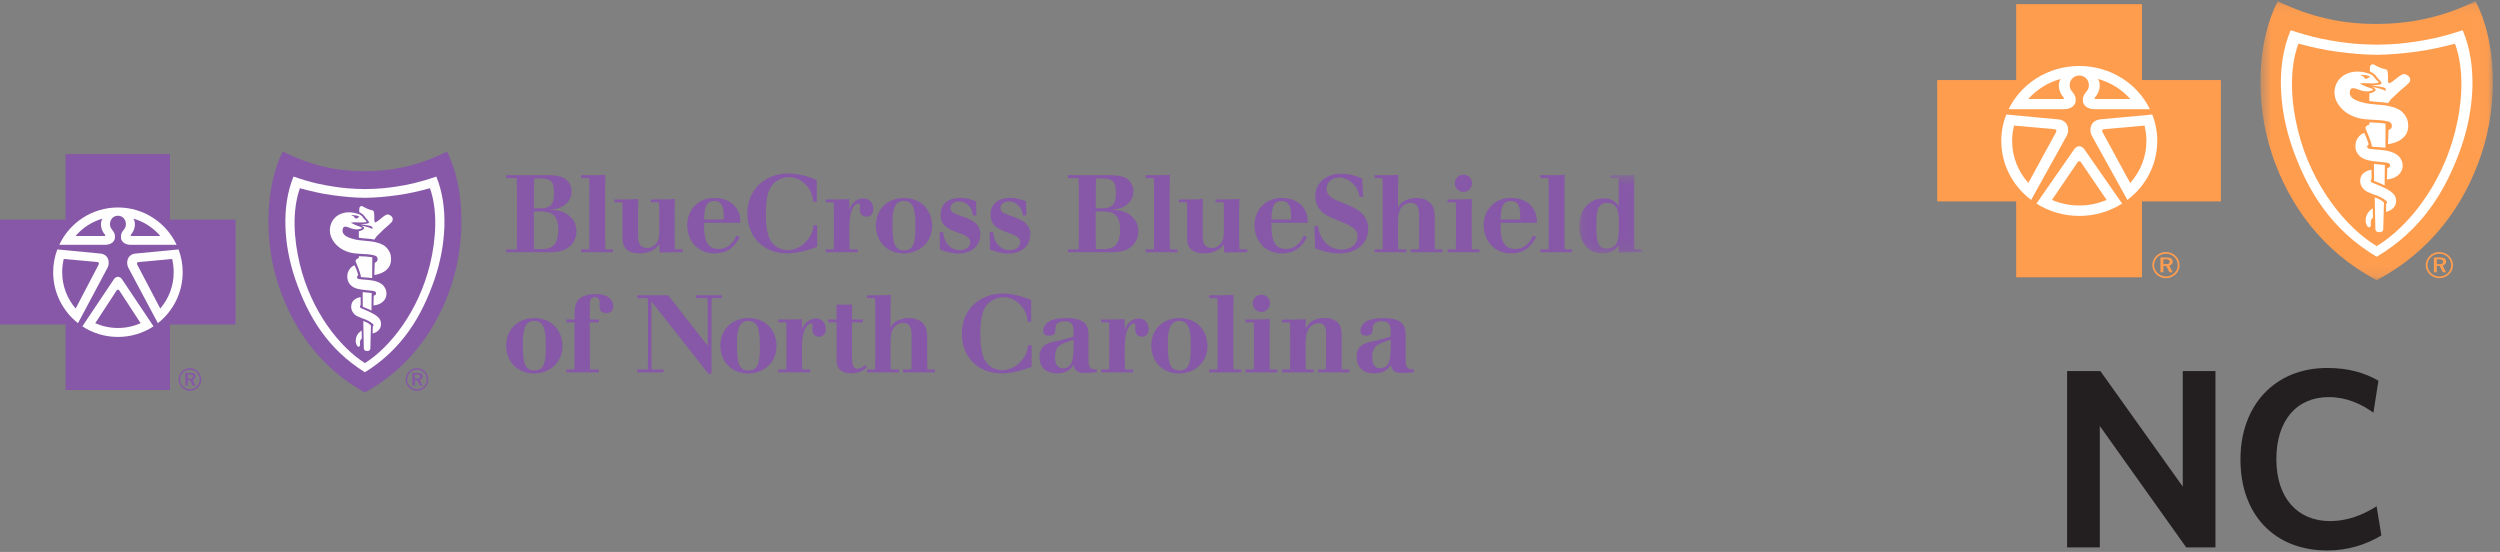 <?xml version="1.0" encoding="UTF-8"?>
<svg width="231px" height="51px" viewBox="0 0 231 51" version="1.1" xmlns="http://www.w3.org/2000/svg" xmlns:xlink="http://www.w3.org/1999/xlink">
    <rect x="0" y="0" width="231" height="51" fill="#808080" stroke="none"/>
    <!-- Generator: Sketch 61.2 (89653) - https://sketch.com -->
    <title>incorrect-color</title>
    <desc>Created with Sketch.</desc>
    <defs>
        <polygon id="path-1" points="0.483 25.873 21.959 25.873 21.959 0.092 0.483 0.092"></polygon>
        <polygon id="path-3" points="0.123 0.559 5.938 0.559 5.938 7.827 0.123 7.827"></polygon>
    </defs>
    <g id="Logos" stroke="none" stroke-width="1" fill="none" fill-rule="evenodd">
        <g id="Artboard" transform="translate(-746, -425)">
            <g id="incorrect-color" transform="translate(746, 425)">
                <g id="stacked-regular" transform="translate(179, 0)">
                    <polygon id="Fill-1" fill="#FF9D4F" points="7.294 0.385 7.294 7.398 7.16679224e-05 7.398 7.16679224e-05 18.609 7.294 18.609 7.294 25.621 18.915 25.621 18.915 18.609 26.209 18.609 26.209 7.398 18.915 7.398 18.915 0.385"></polygon>
                    <path d="M6.381,10.582 L11.215,11.032 C12.123,11.152 12.228,11.998 11.988,12.505 L8.674,18.483 L8.681,18.474 C6.999,17.207 5.92,15.234 5.92,13.023 C5.92,12.164 6.084,11.339 6.382,10.582 L6.381,10.582 Z" id="Fill-2" fill="#FFFFFF"></path>
                    <path d="M7.098,11.604 L10.758,11.929 C11.022,11.947 11.043,12.057 10.982,12.204 L8.418,16.907 C7.485,15.865 6.921,14.508 6.921,13.022 C6.921,12.534 6.983,12.06 7.098,11.604" id="Fill-4" fill="#FF9D4F"></path>
                    <path d="M19.87,10.582 L15.035,11.032 C14.127,11.152 14.022,11.998 14.264,12.505 L17.576,18.483 L17.571,18.474 C19.251,17.207 20.33,15.234 20.33,13.023 C20.33,12.164 20.166,11.339 19.868,10.582 L19.87,10.582 Z" id="Fill-6" fill="#FFFFFF"></path>
                    <path d="M13.126,6.097 C10.235,6.097 7.743,7.732 6.596,10.092 L11.723,10.092 C12.455,10.078 12.777,9.667 12.791,9.331 C12.81,8.934 12.745,8.808 12.403,8.384 C12.031,7.908 12.289,6.995 13.126,6.979 C13.961,6.995 14.219,7.908 13.846,8.384 C13.506,8.808 13.441,8.934 13.459,9.331 C13.474,9.667 13.794,10.078 14.526,10.092 L19.654,10.092 C18.507,7.732 16.015,6.097 13.126,6.097" id="Fill-8" fill="#FFFFFF"></path>
                    <path d="M19.152,11.604 L15.492,11.929 C15.227,11.947 15.208,12.057 15.268,12.204 L17.832,16.907 C18.765,15.865 19.329,14.508 19.329,13.022 C19.329,12.534 19.267,12.06 19.152,11.604" id="Fill-10" fill="#FF9D4F"></path>
                    <path d="M14.849,7.292 C15.216,7.878 14.92,8.64 14.572,9.002 C14.508,9.064 14.541,9.129 14.597,9.146 L17.841,9.146 C17.063,8.273 16.028,7.62 14.849,7.292" id="Fill-12" fill="#FF9D4F"></path>
                    <path d="M13.126,19.95 C14.588,19.95 15.95,19.53 17.086,18.81 L17.087,18.815 L13.575,13.766 C13.329,13.443 12.935,13.417 12.676,13.766 L9.164,18.815 L9.164,18.81 C10.301,19.53 11.662,19.95 13.126,19.95" id="Fill-14" fill="#FFFFFF"></path>
                    <g id="Group-18" transform="translate(29.384, 0.02)">
                        <mask id="mask-2" fill="white">
                            <use xlink:href="#path-1"></use>
                        </mask>
                        <g id="Clip-17"></g>
                        <path d="M11.221,25.874 C16.258,23.196 19.313,18.938 20.885,14.261 C22.518,9.407 22.247,3.669 20.355,0.092 C17.479,1.486 14.585,2.183 11.221,2.192 C7.859,2.204 4.963,1.486 2.087,0.092 C0.196,3.669 -0.076,9.407 1.557,14.261 C3.13,18.938 6.184,23.196 11.221,25.874" id="Fill-16" fill="#FF9D4F" mask="url(#mask-2)"></path>
                    </g>
                    <path d="M40.6,23.727 C44.746,21.258 46.955,17.718 48.371,13.725 C49.626,10.179 49.932,6.031 48.552,2.793 C46.479,3.476 45.266,3.687 44.138,3.856 C43.088,4.015 42.147,4.109 40.61,4.13 L40.6,4.13 C39.06,4.109 38.123,4.015 37.071,3.856 C35.944,3.687 34.73,3.476 32.658,2.793 C31.278,6.031 31.584,10.179 32.84,13.725 C34.255,17.718 36.464,21.258 40.61,23.727 L40.6,23.727 Z" id="Fill-19" fill="#FFFFFF"></path>
                    <path d="M40.602,22.746 C43.406,21.05 46.586,17.202 47.857,12.138 C48.531,9.451 48.719,6.434 47.841,4.037 C46.586,4.362 45.413,4.626 44.201,4.784 C42.988,4.942 41.79,5.054 40.61,5.062 L40.6,5.062 C39.42,5.054 38.222,4.942 37.009,4.784 C35.797,4.626 34.625,4.362 33.37,4.037 C32.492,6.434 32.679,9.451 33.353,12.138 C34.623,17.202 37.804,21.05 40.609,22.746 L40.602,22.746 Z" id="Fill-21" fill="#FF9D4F"></path>
                    <path d="M37.741,6.861 C36.793,7.335 36.466,8.448 36.891,9.349 C37.26,10.124 37.989,10.644 38.836,10.888 C39.259,11.006 39.69,11.038 40.129,11.059 C40.666,11.083 41.153,11.099 41.669,11.225 C41.778,11.251 41.899,11.315 41.956,11.417 C42.095,11.664 41.97,11.939 41.697,12.016 C41.692,12.449 41.651,13.321 41.651,13.321 C41.651,13.321 43.85,13.12 43.48,11.218 C43.389,10.762 43.016,10.298 42.591,10.086 C41.489,9.539 40.277,9.779 39.147,9.425 C38.766,9.306 38.236,9.124 38.133,8.715 C38.091,8.55 38.129,8.22 38.305,8.167 C38.591,8.082 38.906,8.31 39.319,8.402 C39.581,8.459 39.84,8.459 40.045,8.398 C40.136,8.374 40.269,8.339 40.282,8.287 C40.269,8.244 40.169,8.203 40.116,8.178 C39.987,8.115 39.855,8.085 39.718,8.035 C39.489,7.95 39.261,7.846 39.032,7.723 C39.249,7.681 39.611,7.67 39.827,7.695 C40.001,7.713 40.534,7.708 40.693,7.667 C40.728,7.658 40.806,7.63 40.772,7.572 C40.71,7.473 40.607,7.434 40.534,7.343 C40.379,7.138 40.245,6.929 39.994,6.836 C39.269,6.569 38.463,6.5 37.741,6.861" id="Fill-23" fill="#FFFFFF"></path>
                    <path d="M41.412,13.647 L41.425,11.429 C41.425,11.429 41.128,11.37 40.713,11.342 C40.174,11.309 39.929,11.318 39.929,11.318 L39.927,11.503 C39.927,11.503 39.666,11.61 39.627,11.677 C39.609,11.707 39.541,11.792 39.573,11.873 C39.785,12.424 40.079,12.955 40.164,13.541 C40.566,13.597 40.922,13.583 41.412,13.647" id="Fill-25" fill="#FFFFFF"></path>
                    <path d="M38.651,13.313 C38.554,14.183 39.146,14.65 39.799,14.8 C40.317,14.918 40.818,14.942 41.357,15.004 C41.425,15.013 41.569,15.015 41.678,15.059 C41.774,15.099 41.821,15.155 41.84,15.212 C41.864,15.293 41.854,15.356 41.799,15.422 C41.741,15.49 41.586,15.53 41.586,15.53 L41.555,16.576 C41.555,16.576 41.994,16.56 42.349,16.353 C42.685,16.159 42.895,15.912 42.969,15.6 C43.056,15.239 42.996,14.887 42.73,14.534 C42.555,14.304 42.248,14.136 41.936,14.031 C41.295,13.816 40.599,13.847 39.933,13.758 C39.831,13.742 39.739,13.668 39.73,13.579 C39.712,13.418 39.869,13.341 39.869,13.341 C39.869,13.341 39.791,13.094 39.706,12.851 C39.631,12.667 39.525,12.409 39.447,12.275 C38.996,12.461 38.702,12.864 38.651,13.313" id="Fill-27" fill="#FFFFFF"></path>
                    <path d="M41.357,15.248 L41.34,17.128 L40.849,16.911 L40.366,16.718 L40.356,15.15 C40.791,15.2 40.988,15.205 41.357,15.248" id="Fill-29" fill="#FFFFFF"></path>
                    <path d="M39.169,16.283 C38.902,16.892 39.237,17.487 39.77,17.739 C40.048,17.871 40.412,17.989 40.713,18.1 C41.006,18.209 41.525,18.517 41.565,18.668 C41.589,18.758 41.478,18.846 41.478,18.846 L41.466,19.579 C41.466,19.579 41.784,19.515 42.02,19.33 C42.24,19.154 42.402,18.925 42.401,18.558 C42.398,18.159 42.203,17.846 41.61,17.511 C41.148,17.249 40.589,17.043 40.155,16.858 C40.093,16.832 40.036,16.712 40.06,16.64 C40.084,16.562 40.137,16.533 40.137,16.533 L40.124,15.685 C40.124,15.685 39.79,15.75 39.633,15.839 C39.487,15.921 39.268,16.059 39.169,16.283" id="Fill-31" fill="#FFFFFF"></path>
                    <path d="M41.276,18.78 C41.283,18.72 41.26,18.712 41.23,18.67 C41.101,18.54 40.911,18.45 40.867,18.424 C40.73,18.346 40.429,18.239 40.429,18.239 C40.429,18.239 40.45,20.161 40.486,21.155 C40.494,21.382 40.626,21.44 40.849,21.45 C41.127,21.465 41.207,21.299 41.21,21.203 C41.222,20.885 41.262,19.505 41.276,18.78" id="Fill-33" fill="#FFFFFF"></path>
                    <path d="M41.488,6.415 C41.588,6.487 41.588,6.491 41.619,6.631 C41.685,6.938 41.615,7.418 41.678,7.631 C41.711,7.7 41.783,7.697 41.836,7.669 C42.279,7.439 42.579,7.043 43.028,6.86 C43.238,6.773 43.821,7.056 43.686,7.476 C43.623,7.675 43.53,7.705 43.402,7.831 C43.14,8.094 42.771,8.339 42.45,8.678 C42.232,8.908 41.969,9.074 41.8,9.332 C41.746,9.414 41.658,9.527 41.658,9.527 C41.036,9.405 40.411,9.427 39.926,9.331 L39.925,8.638 C39.925,8.638 40.419,8.558 40.512,8.324 C40.519,8.306 40.505,8.225 40.433,8.174 C40.35,8.113 40.203,8.051 40.16,8.036 C40.654,8.11 40.963,8.189 41.443,8.392 C41.473,8.341 41.456,8.228 41.42,8.189 C41.354,8.116 41.319,8.092 41.149,8.055 C40.856,7.981 40.061,7.887 40.061,7.887 C40.061,7.887 40.428,7.885 40.737,7.835 C40.886,7.812 41.01,7.788 41.043,7.737 C41.079,7.663 41.014,7.551 40.909,7.443 C40.838,7.372 40.759,7.297 40.701,7.223 C40.629,7.127 40.509,6.953 40.379,6.841 C40.268,6.744 39.986,6.605 39.986,6.605 C39.986,6.605 39.938,6.234 40.016,6.085 C40.074,5.974 40.224,5.911 40.303,5.947 C40.66,6.138 41.011,6.336 41.488,6.415" id="Fill-35" fill="#FFFFFF"></path>
                    <path d="M39.92,7.131 C39.828,7.193 39.764,7.256 39.662,7.272 C39.459,7.304 39.487,7.134 39.347,7.038 C39.261,6.982 39.18,7.057 39.103,6.918 C39.398,6.927 39.786,6.902 40.009,7.117 C39.981,7.105 39.933,7.122 39.92,7.131" id="Fill-37" fill="#FF9D4F"></path>
                    <path d="M13.023,14.909 C13.08,14.835 13.16,14.831 13.226,14.909 L15.65,18.473 C14.88,18.804 14.023,18.988 13.126,18.988 C12.227,18.988 11.371,18.804 10.6,18.473 L13.023,14.909 C13.091,14.831 13.17,14.835 13.226,14.909" id="Fill-39" fill="#FF9D4F"></path>
                    <path d="M39.946,19.491 C39.826,19.611 39.626,19.857 39.59,20.25 C39.558,20.599 39.643,20.698 39.734,20.886 C39.81,21.042 39.986,21.032 40.048,20.888 C40.099,20.77 40.025,20.661 40.072,20.406 C40.106,20.217 40.261,20.112 40.261,20.112 L40.245,19.258 C40.245,19.258 40.108,19.329 39.946,19.491" id="Fill-41" fill="#FFFFFF"></path>
                    <path d="M11.402,7.292 C11.036,7.878 11.332,8.64 11.678,9.002 C11.742,9.064 11.709,9.129 11.653,9.146 L8.411,9.146 C9.186,8.273 10.222,7.62 11.402,7.292" id="Fill-43" fill="#FF9D4F"></path>
                    <path d="M46.159,23.958 L46.159,24.41 L46.387,24.41 C46.631,24.41 46.746,24.352 46.746,24.19 C46.746,24.025 46.631,23.958 46.382,23.958 L46.159,23.958 Z M47.023,24.164 C47.023,24.359 46.903,24.494 46.698,24.535 L47.016,25.159 L46.715,25.159 L46.425,24.573 L46.159,24.573 L46.159,25.159 L45.89,25.159 L45.89,23.788 L46.428,23.788 C46.827,23.788 47.023,23.916 47.023,24.164 L47.023,24.164 Z M47.176,23.758 C46.967,23.552 46.698,23.446 46.396,23.446 C46.103,23.446 45.836,23.55 45.636,23.745 C45.421,23.954 45.303,24.221 45.303,24.498 C45.303,24.774 45.419,25.031 45.625,25.234 C45.83,25.434 46.106,25.545 46.387,25.545 C46.683,25.545 46.953,25.437 47.17,25.237 C47.376,25.046 47.487,24.787 47.487,24.508 C47.487,24.213 47.379,23.954 47.176,23.758 L47.176,23.758 Z M47.291,23.647 C47.523,23.873 47.656,24.176 47.656,24.498 C47.656,24.83 47.525,25.128 47.288,25.346 C47.039,25.58 46.721,25.707 46.393,25.707 C46.057,25.707 45.746,25.58 45.506,25.344 C45.267,25.114 45.138,24.817 45.138,24.498 C45.138,24.179 45.276,23.87 45.519,23.631 C45.75,23.405 46.055,23.288 46.393,23.288 C46.736,23.288 47.051,23.411 47.291,23.647 L47.291,23.647 Z" id="Fill-45" fill="#FF9D4F"></path>
                    <path d="M20.897,23.958 L20.897,24.41 L21.123,24.41 C21.368,24.41 21.481,24.352 21.481,24.19 C21.481,24.025 21.368,23.958 21.116,23.958 L20.897,23.958 Z M21.759,24.164 C21.759,24.359 21.64,24.494 21.434,24.535 L21.752,25.159 L21.451,25.159 L21.161,24.573 L20.897,24.573 L20.897,25.159 L20.626,25.159 L20.626,23.788 L21.165,23.788 C21.564,23.788 21.759,23.916 21.759,24.164 L21.759,24.164 Z M21.912,23.758 C21.703,23.552 21.434,23.446 21.134,23.446 C20.839,23.446 20.572,23.55 20.37,23.745 C20.158,23.954 20.039,24.221 20.039,24.498 C20.039,24.774 20.155,25.031 20.36,25.234 C20.568,25.434 20.843,25.545 21.123,25.545 C21.42,25.545 21.689,25.437 21.906,25.237 C22.111,25.046 22.225,24.787 22.225,24.508 C22.225,24.213 22.116,23.954 21.912,23.758 L21.912,23.758 Z M22.029,23.647 C22.259,23.873 22.392,24.176 22.392,24.498 C22.392,24.83 22.262,25.128 22.025,25.346 C21.777,25.58 21.458,25.707 21.13,25.707 C20.794,25.707 20.483,25.58 20.243,25.344 C20.004,25.114 19.875,24.817 19.875,24.498 C19.875,24.179 20.011,23.87 20.254,23.631 C20.487,23.405 20.792,23.288 21.13,23.288 C21.473,23.288 21.787,23.411 22.029,23.647 L22.029,23.647 Z" id="Fill-47" fill="#FF9D4F"></path>
                    <polygon id="Fill-49" fill="#231F20" points="23.007 50.58 15.022 39.362 15.022 50.58 12 50.58 12 34.285 15.072 34.285 22.688 44.96 22.688 34.285 25.709 34.285 25.709 50.58"></polygon>
                    <path d="M28.018,42.457 C28.018,37.402 31.237,34 36.029,34 C37.993,34 39.516,34.449 40.768,35.181 L40.303,38.133 C39.196,37.331 37.82,36.692 36.176,36.692 C33.177,36.692 31.335,38.888 31.335,42.433 C31.335,46.022 33.3,48.148 36.298,48.148 C37.87,48.148 39.294,47.607 40.598,46.779 L41.039,49.471 C39.688,50.299 37.968,50.864 36.052,50.864 C31.114,50.864 28.018,47.511 28.018,42.457 Z" id="Fill-51" fill="#231F20"></path>
                </g>
                <g id="flush-left-regular-copy" transform="translate(0, 14)">
                    <path d="M49.33,5.537 L49.33,8.218 L49.352,9.015 L50.115,9.015 C50.468,8.995 50.844,8.963 51.162,8.655 C51.581,8.229 51.581,7.504 51.581,7.251 C51.581,6.474 51.405,6.063 51.093,5.819 C50.86,5.636 50.458,5.529 49.845,5.537 L49.33,5.537 Z M49.352,2.492 L49.339,3.189 L49.33,5.244 L49.997,5.244 C50.439,5.244 50.792,5.106 50.932,4.923 C51.104,4.721 51.193,4.387 51.193,3.863 C51.193,2.723 50.844,2.514 50.066,2.492 L49.352,2.492 Z M46.769,2.19 L50.762,2.19 C51.162,2.2 51.608,2.222 52.021,2.404 C52.79,2.776 52.81,3.53 52.81,3.692 C52.81,4.096 52.668,4.467 52.374,4.76 C51.899,5.256 51.275,5.325 50.822,5.377 C51.315,5.396 52.11,5.438 52.726,6.063 C52.969,6.293 53.263,6.707 53.263,7.36 C53.263,7.827 53.11,8.312 52.726,8.693 C52.154,9.266 51.425,9.286 50.802,9.306 L46.769,9.306 L46.769,9.048 L47.747,9.048 L47.767,8.048 L47.767,3.288 L47.747,2.453 L46.769,2.453 L46.769,2.19 Z" id="Fill-1" fill="#8658A7"></path>
                    <path d="M54.874,2.19 C55.349,2.183 55.491,2.183 55.934,2.149 L55.914,3.269 L55.914,8.24 L55.934,9.047 L56.63,9.047 L56.63,9.306 L53.686,9.306 L53.686,9.047 L54.442,9.047 L54.461,8.24 L54.461,3.269 L54.442,2.452 L53.686,2.452 L53.686,2.19 L54.874,2.19 Z" id="Fill-3" fill="#8658A7"></path>
                    <path d="M57.8,4.429 C58.322,4.42 58.483,4.42 58.977,4.387 L58.957,5.325 L58.957,7.582 C58.957,7.967 58.977,8.259 59.059,8.461 C59.187,8.772 59.461,8.914 59.795,8.914 C60.087,8.914 60.341,8.804 60.532,8.622 C60.924,8.228 60.913,7.706 60.913,7.259 L60.913,5.467 L60.893,4.691 L60.147,4.691 L60.147,4.429 L61.014,4.429 C61.597,4.42 61.771,4.42 62.354,4.387 L62.334,5.325 L62.334,8.12 L62.354,9.035 L63.083,9.035 L63.083,9.306 L62.314,9.306 C61.668,9.306 61.438,9.319 60.952,9.348 L60.924,8.573 C60.71,8.834 60.218,9.416 59.079,9.416 C58.335,9.416 57.859,9.136 57.666,8.751 C57.516,8.469 57.525,8.105 57.525,7.805 L57.525,5.427 L57.505,4.691 L56.769,4.691 L56.769,4.429 L57.8,4.429 Z" id="Fill-5" fill="#8658A7"></path>
                    <path d="M66.877,6.281 C66.885,5.496 66.895,4.57 65.988,4.57 C65.132,4.57 65.089,5.427 65.059,6.281 L66.877,6.281 Z M68.347,7.895 C68.084,8.389 67.542,9.416 66.017,9.416 C64.452,9.416 63.497,8.218 63.497,6.818 C63.497,5.478 64.402,4.29 66.029,4.29 C67.033,4.29 67.588,4.721 67.832,4.972 C68.386,5.547 68.406,6.153 68.419,6.585 L65.05,6.585 C65.059,7.442 65.079,8.218 65.504,8.664 C65.734,8.905 66.07,9.005 66.4,9.005 C67.487,9.005 67.901,8.091 68.043,7.763 L68.347,7.895 Z" id="Fill-7" fill="#8658A7"></path>
                    <path d="M75.506,8.805 C74.758,9.075 73.833,9.409 72.672,9.409 C70.596,9.409 69.053,7.917 69.053,5.738 C69.053,3.391 70.831,2.029 72.834,2.029 C73.45,2.029 74.398,2.169 75.464,2.633 L75.464,4.639 L75.153,4.639 C75.103,4.257 75.021,3.629 74.407,3.017 C73.932,2.545 73.39,2.372 72.915,2.372 C72.382,2.372 71.846,2.593 71.494,2.946 C70.99,3.45 70.768,4.257 70.768,5.729 C70.768,7.148 70.941,8.029 71.465,8.564 C71.755,8.865 72.218,9.107 72.774,9.107 C73.306,9.107 73.941,8.895 74.457,8.35 C75.063,7.724 75.131,7.191 75.172,6.807 L75.506,6.807 L75.506,8.805 Z" id="Fill-9" fill="#8658A7"></path>
                    <path d="M78.505,9.047 L79.252,9.047 L79.252,9.306 L76.294,9.306 L76.294,9.047 L77.032,9.047 L77.052,8.228 L77.052,5.579 L77.032,4.691 L76.294,4.691 L76.294,4.429 L77.424,4.429 C77.889,4.42 78.041,4.42 78.462,4.387 L78.483,5.154 L78.483,5.376 C78.554,5.154 78.626,4.962 78.845,4.742 C79.079,4.499 79.408,4.339 79.772,4.339 C80.42,4.339 80.692,4.851 80.692,5.305 C80.692,5.92 80.288,6.021 80.066,6.021 C79.965,6.021 79.438,5.969 79.438,5.356 C79.438,5.305 79.473,5.053 79.473,5.001 C79.473,4.792 79.318,4.792 79.291,4.792 C79.158,4.792 78.978,4.952 78.845,5.154 C78.512,5.687 78.492,6.474 78.483,7.028 L78.483,8.228 L78.505,9.047 Z" id="Fill-11" fill="#8658A7"></path>
                    <path d="M82.465,6.646 C82.465,8.228 82.565,9.136 83.533,9.136 C84.511,9.136 84.582,8.219 84.582,6.888 C84.582,5.668 84.522,4.549 83.523,4.559 C82.587,4.559 82.465,5.517 82.465,6.646 M86.125,6.888 C86.125,8.48 84.855,9.417 83.494,9.417 C82.009,9.417 80.934,8.349 80.934,6.846 C80.934,5.263 82.08,4.317 83.473,4.297 C85.107,4.268 86.125,5.427 86.125,6.888" id="Fill-13" fill="#8658A7"></path>
                    <path d="M87.142,7.452 C87.184,7.744 87.215,7.986 87.375,8.289 C87.535,8.612 87.947,9.116 88.663,9.116 C89.261,9.116 89.654,8.783 89.654,8.38 C89.654,7.923 89.21,7.744 88.564,7.514 C87.669,7.181 86.911,6.911 86.911,5.836 C86.911,4.57 88.022,4.279 88.716,4.279 C89.271,4.279 89.725,4.437 90.198,4.6 L90.217,5.911 L89.912,5.911 C89.876,5.709 89.834,5.529 89.764,5.366 C89.634,5.093 89.247,4.609 88.605,4.609 C88.061,4.609 87.817,4.973 87.817,5.226 C87.817,5.537 88.081,5.667 88.193,5.719 C88.351,5.79 89.148,6.083 89.329,6.153 C89.944,6.404 90.579,6.745 90.579,7.676 C90.579,8.732 89.753,9.429 88.543,9.429 C87.879,9.429 87.375,9.248 86.85,9.055 L86.829,7.452 L87.142,7.452 Z" id="Fill-15" fill="#8658A7"></path>
                    <path d="M91.759,7.452 C91.798,7.744 91.83,7.986 91.993,8.289 C92.153,8.612 92.566,9.116 93.283,9.116 C93.877,9.116 94.272,8.783 94.272,8.38 C94.272,7.923 93.824,7.744 93.179,7.514 C92.288,7.181 91.528,6.911 91.528,5.836 C91.528,4.57 92.637,4.279 93.334,4.279 C93.886,4.279 94.34,4.437 94.812,4.6 L94.834,5.911 L94.533,5.911 C94.494,5.709 94.452,5.529 94.38,5.366 C94.248,5.093 93.867,4.609 93.221,4.609 C92.678,4.609 92.437,4.973 92.437,5.226 C92.437,5.537 92.696,5.667 92.806,5.719 C92.971,5.79 93.764,6.083 93.946,6.153 C94.561,6.404 95.196,6.745 95.196,7.676 C95.196,8.732 94.371,9.429 93.16,9.429 C92.495,9.429 91.993,9.248 91.467,9.055 L91.449,7.452 L91.759,7.452 Z" id="Fill-17" fill="#8658A7"></path>
                    <path d="M101.247,5.537 L101.247,8.218 L101.267,9.015 L102.034,9.015 C102.388,8.995 102.761,8.963 103.081,8.655 C103.495,8.229 103.495,7.504 103.495,7.251 C103.495,6.474 103.323,6.063 103.01,5.819 C102.779,5.636 102.377,5.529 101.763,5.537 L101.247,5.537 Z M101.267,2.492 L101.256,3.189 L101.247,5.244 L101.914,5.244 C102.355,5.244 102.708,5.106 102.851,4.923 C103.022,4.721 103.112,4.387 103.112,3.863 C103.112,2.723 102.761,2.514 101.984,2.492 L101.267,2.492 Z M98.686,2.19 L102.678,2.19 C103.081,2.2 103.525,2.222 103.939,2.404 C104.706,2.776 104.723,3.53 104.723,3.692 C104.723,4.096 104.586,4.467 104.291,4.76 C103.817,5.256 103.193,5.325 102.738,5.377 C103.23,5.396 104.029,5.438 104.644,6.063 C104.887,6.293 105.18,6.707 105.18,7.36 C105.18,7.827 105.025,8.312 104.644,8.693 C104.07,9.266 103.343,9.286 102.717,9.306 L98.686,9.306 L98.686,9.048 L99.664,9.048 L99.684,8.048 L99.684,3.288 L99.664,2.453 L98.686,2.453 L98.686,2.19 Z" id="Fill-19" fill="#8658A7"></path>
                    <path d="M107.043,2.19 C107.52,2.183 107.66,2.183 108.103,2.149 L108.083,3.269 L108.083,8.24 L108.103,9.047 L108.798,9.047 L108.798,9.306 L105.856,9.306 L105.856,9.047 L106.611,9.047 L106.632,8.24 L106.632,3.269 L106.611,2.452 L105.856,2.452 L105.856,2.19 L107.043,2.19 Z" id="Fill-21" fill="#8658A7"></path>
                    <path d="M109.97,4.429 C110.491,4.42 110.654,4.42 111.146,4.387 L111.127,5.325 L111.127,7.582 C111.127,7.967 111.146,8.259 111.226,8.461 C111.358,8.772 111.631,8.914 111.965,8.914 C112.257,8.914 112.506,8.804 112.699,8.622 C113.094,8.228 113.084,7.706 113.084,7.259 L113.084,5.467 L113.061,4.691 L112.315,4.691 L112.315,4.429 L113.183,4.429 C113.768,4.42 113.94,4.42 114.525,4.387 L114.503,5.325 L114.503,8.12 L114.525,9.035 L115.249,9.035 L115.249,9.306 L114.481,9.306 C113.838,9.306 113.606,9.319 113.125,9.348 L113.094,8.573 C112.88,8.834 112.388,9.416 111.248,9.416 C110.501,9.416 110.03,9.136 109.838,8.751 C109.685,8.469 109.693,8.105 109.693,7.805 L109.693,5.427 L109.676,4.691 L108.938,4.691 L108.938,4.429 L109.97,4.429 Z" id="Fill-23" fill="#8658A7"></path>
                    <path d="M119.294,6.281 C119.304,5.496 119.316,4.57 118.409,4.57 C117.549,4.57 117.51,5.427 117.48,6.281 L119.294,6.281 Z M120.768,7.895 C120.507,8.389 119.962,9.416 118.439,9.416 C116.875,9.416 115.918,8.218 115.918,6.818 C115.918,5.478 116.825,4.29 118.447,4.29 C119.458,4.29 120.012,4.721 120.254,4.972 C120.807,5.547 120.826,6.153 120.838,6.585 L117.473,6.585 C117.48,7.442 117.502,8.218 117.924,8.664 C118.156,8.905 118.488,9.005 118.821,9.005 C119.911,9.005 120.321,8.091 120.466,7.763 L120.768,7.895 Z" id="Fill-25" fill="#8658A7"></path>
                    <path d="M121.768,6.878 C121.82,7.171 121.871,7.432 122.043,7.784 C122.645,9.035 123.745,9.065 123.968,9.065 C124.762,9.065 125.437,8.591 125.437,7.855 C125.437,7.122 124.883,6.878 123.361,6.254 C123.119,6.153 122.887,6.063 122.666,5.94 C122.399,5.801 121.534,5.297 121.534,4.136 C121.534,2.887 122.536,2.049 123.935,2.049 C124.813,2.049 125.499,2.342 125.858,2.492 L125.962,4.185 L125.638,4.185 C125.499,3.661 125.417,3.372 125.064,3.018 C124.712,2.657 124.248,2.404 123.745,2.404 C122.977,2.404 122.575,2.915 122.575,3.443 C122.575,4.086 123.16,4.356 123.42,4.478 C123.764,4.638 124.106,4.76 124.449,4.903 C125.326,5.256 126.424,5.78 126.424,7.16 C126.424,8.461 125.407,9.417 123.703,9.417 C122.836,9.417 122.17,9.177 121.515,8.943 L121.454,6.878 L121.768,6.878 Z" id="Fill-27" fill="#8658A7"></path>
                    <path d="M128.11,2.19 C128.624,2.19 128.745,2.183 129.198,2.149 L129.179,3.248 L129.179,5.164 C129.369,4.862 129.561,4.581 130.134,4.409 C130.377,4.329 130.619,4.296 130.87,4.296 C131.617,4.296 131.981,4.588 132.143,4.743 C132.517,5.112 132.547,5.556 132.566,5.94 L132.566,8.339 L132.584,9.047 L133.28,9.047 L133.28,9.306 L130.328,9.306 L130.328,9.047 L131.101,9.047 L131.124,8.339 L131.124,5.919 C131.124,5.528 131.124,4.743 130.336,4.743 C130.055,4.743 129.783,4.862 129.579,5.063 C129.239,5.405 129.206,5.861 129.179,6.444 L129.179,8.339 L129.198,9.047 L129.955,9.047 L129.955,9.306 L127.01,9.306 L127.01,9.047 L127.747,9.047 L127.765,8.331 L127.765,3.248 L127.747,2.452 L127.01,2.452 L127.01,2.19 L128.11,2.19 Z" id="Fill-29" fill="#8658A7"></path>
                    <path d="M134.424,2.936 C134.424,2.502 134.786,2.139 135.23,2.139 C135.661,2.139 136.015,2.491 136.015,2.936 C136.015,3.383 135.661,3.733 135.23,3.733 C135.019,3.733 134.808,3.651 134.667,3.501 C134.516,3.349 134.424,3.149 134.424,2.936 L134.424,2.936 Z M134.726,4.429 C135.31,4.421 135.511,4.421 136.006,4.387 L135.987,5.497 L135.987,8.259 L136.006,9.047 L136.703,9.047 L136.703,9.305 L133.756,9.305 L133.756,9.047 L134.516,9.047 L134.532,8.259 L134.532,5.497 L134.516,4.691 L133.756,4.691 L133.756,4.429 L134.726,4.429 Z" id="Fill-31" fill="#8658A7"></path>
                    <path d="M140.47,6.281 C140.479,5.496 140.49,4.57 139.584,4.57 C138.726,4.57 138.686,5.427 138.658,6.281 L140.47,6.281 Z M141.943,7.895 C141.681,8.389 141.137,9.416 139.616,9.416 C138.051,9.416 137.093,8.218 137.093,6.818 C137.093,5.478 138.002,4.29 139.625,4.29 C140.632,4.29 141.185,4.721 141.428,4.972 C141.984,5.547 142.002,6.153 142.011,6.585 L138.648,6.585 C138.658,7.442 138.675,8.218 139.1,8.664 C139.333,8.905 139.665,9.005 139.996,9.005 C141.087,9.005 141.499,8.091 141.641,7.763 L141.943,7.895 Z" id="Fill-33" fill="#8658A7"></path>
                    <path d="M143.517,2.19 C143.991,2.183 144.133,2.183 144.576,2.149 L144.556,3.269 L144.556,8.24 L144.576,9.047 L145.272,9.047 L145.272,9.306 L142.328,9.306 L142.328,9.047 L143.085,9.047 L143.101,8.24 L143.101,3.269 L143.085,2.452 L142.328,2.452 L142.328,2.19 L143.517,2.19 Z" id="Fill-35" fill="#8658A7"></path>
                    <g id="Group-39" transform="translate(145.796, 1.59)">
                        <mask id="mask-4" fill="white">
                            <use xlink:href="#path-3"></use>
                        </mask>
                        <g id="Clip-38"></g>
                        <path d="M2.043,3.411 C1.754,3.715 1.705,4.309 1.705,5.257 C1.705,6.418 1.732,7.384 2.66,7.384 C2.914,7.384 3.205,7.305 3.438,7.064 C3.708,6.78 3.791,6.427 3.791,5.155 C3.791,4.247 3.791,3.141 2.721,3.152 C2.408,3.152 2.178,3.271 2.043,3.411 L2.043,3.411 Z M4.004,0.599 C4.588,0.599 4.767,0.593 5.221,0.559 L5.201,1.376 L5.201,6.741 L5.221,7.445 L5.939,7.445 L5.939,7.715 L4.99,7.715 C4.424,7.729 4.245,7.729 3.768,7.758 L3.768,7.094 C3.537,7.384 3.175,7.827 2.238,7.827 C0.727,7.827 0.123,6.457 0.123,5.349 C0.123,3.766 1.071,2.749 2.367,2.749 C2.993,2.749 3.326,2.949 3.558,3.179 C3.7,3.322 3.732,3.393 3.768,3.516 L3.768,1.519 L3.747,0.862 L3.003,0.862 L3.003,0.599 L4.004,0.599 Z" id="Fill-37" fill="#8658A7" mask="url(#mask-4)"></path>
                    </g>
                    <path d="M48.312,17.74 C48.312,19.324 48.411,20.229 49.377,20.229 C50.359,20.229 50.43,19.313 50.43,17.982 C50.43,16.765 50.368,15.646 49.369,15.654 C48.433,15.654 48.312,16.609 48.312,17.74 M51.97,17.982 C51.97,19.574 50.702,20.511 49.339,20.511 C47.857,20.511 46.778,19.445 46.778,17.941 C46.778,16.359 47.928,15.412 49.32,15.392 C50.954,15.363 51.97,16.522 51.97,17.982" id="Fill-40" fill="#8658A7"></path>
                    <path d="M55.41,13.982 C55.41,13.707 55.3,13.456 54.965,13.456 C54.501,13.456 54.501,13.919 54.501,14.333 L54.501,15.52 L55.326,15.52 L55.326,15.785 L54.501,15.785 L54.501,19.203 L54.522,20.137 L55.326,20.137 L55.326,20.401 L52.335,20.401 L52.335,20.137 L53.069,20.137 L53.091,19.203 L53.091,15.785 L52.335,15.785 L52.335,15.52 L53.091,15.52 L53.091,15.07 C53.102,14.504 53.102,13.78 53.845,13.405 C54.208,13.223 54.612,13.173 55.015,13.173 C56.4,13.173 56.671,13.882 56.671,14.292 C56.671,14.456 56.638,14.926 56.014,14.926 C55.398,14.926 55.398,14.456 55.398,14.353 L55.41,13.982 Z" id="Fill-42" fill="#8658A7"></path>
                    <polygon id="Fill-44" fill="#8658A7" points="58.879 13.285 61.741 13.285 65.397 17.954 65.397 14.457 65.378 13.548 64.301 13.548 64.301 13.285 66.693 13.285 66.693 13.548 65.763 13.548 65.742 14.457 65.742 20.501 65.492 20.583 60.199 13.85 60.191 14.736 60.191 19.203 60.207 20.138 61.307 20.138 61.307 20.401 58.879 20.401 58.879 20.138 59.856 20.138 59.875 19.203 59.875 14.457 59.856 13.548 58.879 13.548"></polygon>
                    <path d="M68.094,17.74 C68.094,19.324 68.195,20.229 69.159,20.229 C70.138,20.229 70.209,19.313 70.209,17.982 C70.209,16.765 70.147,15.646 69.152,15.654 C68.216,15.654 68.094,16.609 68.094,17.74 M71.752,17.982 C71.752,19.574 70.483,20.511 69.121,20.511 C67.638,20.511 66.561,19.445 66.561,17.941 C66.561,16.359 67.709,15.412 69.103,15.392 C70.736,15.363 71.752,16.522 71.752,17.982" id="Fill-46" fill="#8658A7"></path>
                    <path d="M74.123,20.137 L74.868,20.137 L74.868,20.401 L71.912,20.401 L71.912,20.137 L72.651,20.137 L72.671,19.325 L72.671,16.67 L72.651,15.785 L71.912,15.785 L71.912,15.521 L73.043,15.521 C73.509,15.513 73.656,15.513 74.082,15.481 L74.101,16.251 L74.101,16.47 C74.17,16.251 74.243,16.056 74.463,15.836 C74.695,15.593 75.027,15.43 75.393,15.43 C76.037,15.43 76.306,15.947 76.306,16.403 C76.306,17.014 75.905,17.116 75.683,17.116 C75.583,17.116 75.057,17.065 75.057,16.451 C75.057,16.403 75.09,16.147 75.09,16.098 C75.09,15.885 74.939,15.885 74.909,15.885 C74.775,15.885 74.596,16.046 74.463,16.251 C74.134,16.781 74.112,17.57 74.101,18.124 L74.101,19.325 L74.123,20.137 Z" id="Fill-48" fill="#8658A7"></path>
                    <path d="M77.287,14.152 L78.739,14.152 L78.719,15.198 L78.719,15.521 L79.723,15.521 L79.723,15.785 L78.719,15.785 L78.719,18.859 C78.73,19.513 78.739,20.07 79.242,20.07 C79.543,20.07 79.723,19.907 79.919,19.726 L80.1,19.929 C79.808,20.19 79.462,20.492 78.629,20.492 C77.296,20.492 77.296,19.596 77.296,19.083 L77.306,17.639 L77.306,15.785 L76.542,15.785 L76.542,15.521 L77.306,15.521 L77.306,15.198 L77.287,14.152 Z" id="Fill-50" fill="#8658A7"></path>
                    <path d="M81.216,13.285 C81.731,13.285 81.854,13.274 82.306,13.244 L82.285,14.343 L82.285,16.258 C82.479,15.957 82.667,15.675 83.243,15.504 C83.485,15.421 83.727,15.392 83.979,15.392 C84.726,15.392 85.09,15.685 85.251,15.836 C85.623,16.208 85.654,16.654 85.675,17.034 L85.675,19.432 L85.693,20.138 L86.39,20.138 L86.39,20.401 L83.435,20.401 L83.435,20.138 L84.21,20.138 L84.231,19.432 L84.231,17.013 C84.231,16.619 84.231,15.836 83.445,15.836 C83.163,15.836 82.889,15.957 82.69,16.157 C82.347,16.503 82.316,16.955 82.285,17.538 L82.285,19.432 L82.306,20.138 L83.062,20.138 L83.062,20.401 L80.12,20.401 L80.12,20.138 L80.853,20.138 L80.874,19.424 L80.874,14.343 L80.853,13.548 L80.12,13.548 L80.12,13.285 L81.216,13.285 Z" id="Fill-52" fill="#8658A7"></path>
                    <path d="M95.323,19.898 C94.579,20.17 93.653,20.501 92.492,20.501 C90.416,20.501 88.873,19.01 88.873,16.835 C88.873,14.485 90.647,13.123 92.653,13.123 C93.269,13.123 94.216,13.266 95.284,13.728 L95.284,15.733 L94.97,15.733 C94.921,15.353 94.841,14.728 94.223,14.112 C93.752,13.639 93.21,13.465 92.734,13.465 C92.199,13.465 91.666,13.688 91.314,14.04 C90.809,14.545 90.586,15.353 90.586,16.823 C90.586,18.246 90.759,19.122 91.282,19.656 C91.573,19.959 92.037,20.2 92.591,20.2 C93.127,20.2 93.764,19.99 94.277,19.446 C94.881,18.821 94.951,18.286 94.991,17.902 L95.323,17.902 L95.323,19.898 Z" id="Fill-54" fill="#8658A7"></path>
                    <path d="M99.2,17.378 C99.04,17.438 98.888,17.499 98.722,17.549 C98,17.802 97.488,17.972 97.488,19.019 C97.488,19.241 97.488,20.028 98.232,20.028 C99.158,20.028 99.178,18.939 99.2,18.113 L99.2,17.378 Z M100.579,19.353 C100.579,19.607 100.6,20.13 101.114,20.13 C101.196,20.13 101.264,20.12 101.337,20.108 L101.337,20.401 C100.812,20.444 100.511,20.463 100.146,20.463 C99.38,20.463 99.268,20.008 99.2,19.697 C99.068,19.929 98.722,20.501 97.658,20.501 C96.71,20.501 96.044,19.99 96.044,18.981 C96.044,18.024 96.668,17.789 96.959,17.681 C97.292,17.57 97.638,17.518 97.969,17.448 C98.383,17.357 98.789,17.227 99.19,17.094 L99.19,16.57 C99.178,16.219 99.158,15.675 98.383,15.675 C98.051,15.675 97.808,15.775 97.678,15.904 C97.524,16.056 97.524,16.198 97.524,16.47 C97.524,16.713 97.454,17.013 96.932,17.013 C96.769,17.013 96.395,16.996 96.395,16.541 C96.395,16.286 96.539,16.046 96.7,15.885 C96.932,15.654 97.376,15.392 98.534,15.392 C100.54,15.392 100.56,16.32 100.579,17.044 L100.579,19.353 Z" id="Fill-56" fill="#8658A7"></path>
                    <path d="M103.947,20.137 L104.695,20.137 L104.695,20.401 L101.738,20.401 L101.738,20.137 L102.476,20.137 L102.498,19.325 L102.498,16.67 L102.476,15.785 L101.738,15.785 L101.738,15.521 L102.867,15.521 C103.334,15.513 103.484,15.513 103.907,15.481 L103.928,16.251 L103.928,16.47 C103.999,16.251 104.068,16.056 104.288,15.836 C104.525,15.593 104.857,15.43 105.218,15.43 C105.864,15.43 106.135,15.947 106.135,16.403 C106.135,17.014 105.733,17.116 105.509,17.116 C105.411,17.116 104.886,17.065 104.886,16.451 C104.886,16.403 104.918,16.147 104.918,16.098 C104.918,15.885 104.765,15.885 104.736,15.885 C104.602,15.885 104.423,16.046 104.288,16.251 C103.958,16.781 103.939,17.57 103.928,18.124 L103.928,19.325 L103.947,20.137 Z" id="Fill-58" fill="#8658A7"></path>
                    <path d="M107.909,17.74 C107.909,19.324 108.011,20.229 108.979,20.229 C109.958,20.229 110.027,19.313 110.027,17.982 C110.027,16.765 109.966,15.646 108.968,15.654 C108.032,15.654 107.909,16.609 107.909,17.74 M111.57,17.982 C111.57,19.574 110.297,20.511 108.938,20.511 C107.456,20.511 106.377,19.445 106.377,17.941 C106.377,16.359 107.526,15.412 108.918,15.392 C110.55,15.363 111.57,16.522 111.57,17.982" id="Fill-60" fill="#8658A7"></path>
                    <path d="M112.921,13.285 C113.394,13.274 113.535,13.274 113.979,13.244 L113.958,14.365 L113.958,19.334 L113.979,20.138 L114.674,20.138 L114.674,20.401 L111.73,20.401 L111.73,20.138 L112.486,20.138 L112.506,19.334 L112.506,14.365 L112.486,13.548 L111.73,13.548 L111.73,13.285 L112.921,13.285 Z" id="Fill-62" fill="#8658A7"></path>
                    <path d="M115.752,14.029 C115.752,13.598 116.117,13.234 116.557,13.234 C116.993,13.234 117.345,13.587 117.345,14.029 C117.345,14.475 116.993,14.829 116.557,14.829 C116.346,14.829 116.136,14.746 115.992,14.596 C115.843,14.444 115.752,14.24 115.752,14.029 L115.752,14.029 Z M116.054,15.52 C116.64,15.514 116.842,15.514 117.335,15.481 L117.313,16.592 L117.313,19.352 L117.335,20.137 L118.03,20.137 L118.03,20.401 L115.086,20.401 L115.086,20.137 L115.843,20.137 L115.863,19.352 L115.863,16.592 L115.843,15.785 L115.086,15.785 L115.086,15.52 L116.054,15.52 Z" id="Fill-64" fill="#8658A7"></path>
                    <path d="M123.986,20.137 L124.685,20.137 L124.685,20.401 L121.791,20.401 L121.791,20.137 L122.506,20.137 L122.526,19.353 L122.526,16.764 C122.516,16.451 122.506,15.865 121.842,15.865 C121.59,15.865 121.304,15.967 121.092,16.169 C120.67,16.582 120.662,17.235 120.643,17.881 L120.643,19.353 L120.662,20.137 L121.368,20.137 L121.368,20.401 L118.452,20.401 L118.452,20.137 L119.19,20.137 L119.208,19.353 L119.208,16.523 L119.19,15.797 L118.452,15.797 L118.452,15.532 L119.491,15.532 C120.037,15.521 120.178,15.521 120.662,15.493 L120.643,16.379 C120.771,16.116 120.873,15.916 121.165,15.713 C121.457,15.521 121.87,15.38 122.407,15.38 C122.767,15.38 122.999,15.452 123.14,15.505 C123.919,15.797 123.947,16.451 123.967,16.873 L123.967,19.353 L123.986,20.137 Z" id="Fill-66" fill="#8658A7"></path>
                    <path d="M128.507,17.378 C128.348,17.438 128.195,17.499 128.033,17.549 C127.306,17.802 126.793,17.972 126.793,19.019 C126.793,19.241 126.793,20.028 127.539,20.028 C128.466,20.028 128.487,18.939 128.507,18.113 L128.507,17.378 Z M129.887,19.353 C129.887,19.607 129.908,20.13 130.421,20.13 C130.502,20.13 130.575,20.12 130.64,20.108 L130.64,20.401 C130.119,20.444 129.818,20.463 129.455,20.463 C128.688,20.463 128.576,20.008 128.507,19.697 C128.374,19.929 128.033,20.501 126.963,20.501 C126.018,20.501 125.35,19.99 125.35,18.981 C125.35,18.024 125.977,17.789 126.269,17.681 C126.601,17.57 126.943,17.518 127.275,17.448 C127.691,17.357 128.092,17.227 128.496,17.094 L128.496,16.57 C128.487,16.219 128.466,15.675 127.691,15.675 C127.359,15.675 127.116,15.775 126.986,15.904 C126.834,16.056 126.834,16.198 126.834,16.47 C126.834,16.713 126.763,17.013 126.239,17.013 C126.077,17.013 125.706,16.996 125.706,16.541 C125.706,16.286 125.846,16.046 126.007,15.885 C126.239,15.654 126.683,15.392 127.841,15.392 C129.845,15.392 129.868,16.32 129.887,17.044 L129.887,19.353 Z" id="Fill-68" fill="#8658A7"></path>
                    <polygon id="Fill-70" fill="#8658A7" points="15.706 22.037 15.706 15.98 21.763 15.98 21.763 6.293 15.706 6.293 15.706 0.239 6.056 0.239 6.056 6.293 0.001 6.293 0.001 15.98 6.056 15.98 6.056 22.037"></polygon>
                    <path d="M5.297,9.047 L9.313,9.433 C10.066,9.54 10.153,10.269 9.954,10.706 L7.203,15.87 L7.209,15.863 C5.812,14.765 4.913,13.065 4.913,11.153 C4.913,10.412 5.051,9.7 5.297,9.043 L5.297,9.047 Z" id="Fill-72" fill="#FEFEFE"></path>
                    <path d="M5.893,9.928 L8.932,10.208 C9.153,10.224 9.169,10.317 9.115,10.445 L6.991,14.509 C6.214,13.609 5.746,12.433 5.746,11.154 C5.746,10.731 5.796,10.32 5.893,9.928" id="Fill-74" fill="#8658A7"></path>
                    <path d="M16.5,9.047 L12.484,9.433 C11.732,9.54 11.643,10.269 11.842,10.706 L14.593,15.87 L14.588,15.863 C15.983,14.765 16.881,13.065 16.881,11.153 C16.881,10.412 16.744,9.7 16.497,9.043 L16.5,9.047 Z" id="Fill-76" fill="#FEFEFE"></path>
                    <path d="M10.899,5.17 C8.497,5.17 6.43,6.584 5.476,8.622 L9.735,8.622 C10.343,8.609 10.609,8.255 10.622,7.963 C10.636,7.621 10.581,7.513 10.3,7.146 C9.989,6.739 10.203,5.946 10.899,5.934 C11.595,5.946 11.807,6.739 11.497,7.146 C11.215,7.513 11.157,7.621 11.177,7.963 C11.186,8.255 11.455,8.609 12.061,8.622 L16.32,8.622 C15.365,6.584 13.298,5.17 10.899,5.17" id="Fill-78" fill="#FEFEFE"></path>
                    <path d="M15.904,9.928 L12.861,10.208 C12.645,10.224 12.628,10.317 12.677,10.445 L14.808,14.509 C15.582,13.609 16.049,12.433 16.049,11.154 C16.049,10.731 15.998,10.32 15.904,9.928" id="Fill-80" fill="#8658A7"></path>
                    <path d="M12.329,6.203 C12.631,6.708 12.387,7.367 12.099,7.679 C12.047,7.733 12.073,7.79 12.122,7.805 L14.815,7.805 C14.169,7.051 13.31,6.484 12.329,6.203" id="Fill-82" fill="#8658A7"></path>
                    <path d="M10.899,17.133 C12.114,17.133 13.243,16.774 14.188,16.153 L14.188,16.156 L11.27,11.798 C11.066,11.516 10.741,11.49 10.526,11.798 L7.608,16.156 L7.608,16.153 C8.552,16.774 9.682,17.133 10.899,17.133" id="Fill-84" fill="#FEFEFE"></path>
                    <path d="M33.717,22.27 C37.901,19.956 40.436,16.277 41.744,12.238 C43.097,8.047 42.874,3.09 41.305,0.001 C38.914,1.205 36.511,1.809 33.717,1.817 C30.923,1.825 28.521,1.205 26.132,0.001 C24.562,3.09 24.337,8.047 25.693,12.238 C26.999,16.277 29.534,19.956 33.717,22.27" id="Fill-86" fill="#8658A7"></path>
                    <path d="M33.714,20.398 C37.159,18.265 38.99,15.21 40.168,11.761 C41.206,8.7 41.464,5.112 40.316,2.315 C38.595,2.907 37.587,3.089 36.652,3.234 C35.78,3.372 35,3.455 33.724,3.471 L33.714,3.471 C32.436,3.455 31.657,3.372 30.783,3.234 C29.847,3.089 28.836,2.907 27.12,2.315 C25.972,5.112 26.229,8.7 27.271,11.761 C28.446,15.21 30.278,18.265 33.721,20.398 L33.714,20.398 Z" id="Fill-88" fill="#FEFEFE"></path>
                    <path d="M39.742,10.388 C40.298,8.067 40.457,5.461 39.728,3.393 C38.684,3.673 37.709,3.903 36.705,4.036 C35.696,4.174 34.7,4.27 33.721,4.278 C32.734,4.27 31.739,4.174 30.732,4.036 C29.726,3.903 28.753,3.673 27.71,3.393 C26.981,5.461 27.139,8.067 27.698,10.388 C28.751,14.762 31.39,18.084 33.721,19.551 C36.047,18.084 38.684,14.762 39.742,10.388 Z" id="Fill-90" fill="#8658A7"></path>
                    <path d="M31.34,5.83 C30.553,6.239 30.279,7.202 30.633,7.979 C30.941,8.652 31.546,9.098 32.247,9.305 C32.601,9.41 32.955,9.438 33.322,9.457 C33.768,9.478 34.172,9.489 34.599,9.6 C34.689,9.625 34.792,9.678 34.84,9.766 C34.956,9.981 34.852,10.218 34.625,10.28 C34.621,10.659 34.586,11.409 34.586,11.409 C34.586,11.409 36.413,11.237 36.102,9.596 C36.029,9.202 35.72,8.797 35.366,8.616 C34.451,8.147 33.443,8.35 32.507,8.045 C32.19,7.944 31.75,7.788 31.663,7.433 C31.628,7.29 31.66,7.007 31.805,6.959 C32.044,6.885 32.307,7.083 32.651,7.161 C32.868,7.21 33.083,7.21 33.254,7.158 C33.329,7.138 33.44,7.107 33.448,7.062 C33.44,7.026 33.352,6.991 33.311,6.967 C33.204,6.915 33.095,6.888 32.982,6.844 C32.792,6.772 32.603,6.684 32.41,6.575 C32.59,6.539 32.893,6.53 33.075,6.551 C33.216,6.569 33.658,6.563 33.79,6.528 C33.819,6.52 33.886,6.496 33.856,6.444 C33.806,6.359 33.718,6.327 33.658,6.243 C33.531,6.068 33.418,5.891 33.209,5.808 C32.608,5.579 31.94,5.517 31.34,5.83" id="Fill-92" fill="#FEFEFE"></path>
                    <path d="M34.387,11.693 L34.402,9.777 C34.402,9.777 34.152,9.724 33.807,9.701 C33.362,9.673 33.155,9.68 33.155,9.68 L33.155,9.841 C33.155,9.841 32.941,9.93 32.905,9.991 C32.892,10.02 32.832,10.09 32.861,10.16 C33.035,10.635 33.281,11.096 33.352,11.602 C33.686,11.648 33.979,11.636 34.387,11.693" id="Fill-94" fill="#FEFEFE"></path>
                    <path d="M32.095,11.404 C32.017,12.157 32.507,12.56 33.046,12.687 C33.48,12.79 33.893,12.812 34.343,12.862 C34.401,12.871 34.52,12.874 34.609,12.915 C34.688,12.946 34.728,12.995 34.741,13.045 C34.764,13.114 34.753,13.168 34.709,13.223 C34.662,13.284 34.532,13.318 34.532,13.318 L34.509,14.222 C34.509,14.222 34.869,14.208 35.167,14.028 C35.446,13.862 35.619,13.648 35.682,13.378 C35.751,13.067 35.704,12.763 35.482,12.46 C35.337,12.259 35.082,12.113 34.822,12.023 C34.289,11.837 33.713,11.866 33.16,11.786 C33.077,11.776 32.997,11.711 32.989,11.632 C32.976,11.493 33.108,11.428 33.108,11.428 L32.972,11.002 C32.909,10.844 32.818,10.622 32.757,10.507 C32.381,10.67 32.139,11.015 32.095,11.404" id="Fill-96" fill="#FEFEFE"></path>
                    <path d="M34.343,13.075 L34.326,14.697 L33.92,14.51 L33.519,14.344 L33.512,12.989 C33.871,13.035 34.036,13.037 34.343,13.075" id="Fill-98" fill="#FEFEFE"></path>
                    <path d="M32.527,13.968 C32.301,14.494 32.582,15.01 33.023,15.224 C33.254,15.339 33.558,15.442 33.807,15.538 C34.054,15.634 34.483,15.899 34.514,16.026 C34.533,16.106 34.442,16.181 34.442,16.181 L34.431,16.815 C34.431,16.815 34.699,16.757 34.891,16.6 C35.075,16.446 35.21,16.251 35.208,15.933 C35.208,15.588 35.045,15.317 34.553,15.029 C34.169,14.803 33.705,14.625 33.341,14.464 C33.29,14.442 33.245,14.338 33.265,14.277 C33.283,14.21 33.328,14.184 33.328,14.184 L33.322,13.451 C33.322,13.451 33.04,13.506 32.91,13.585 C32.788,13.655 32.604,13.777 32.527,13.968" id="Fill-100" fill="#FEFEFE"></path>
                    <path d="M34.275,16.126 C34.28,16.074 34.26,16.066 34.235,16.031 C34.125,15.917 33.97,15.84 33.934,15.816 C33.821,15.751 33.57,15.658 33.57,15.658 C33.57,15.658 33.59,17.32 33.617,18.176 C33.627,18.37 33.737,18.423 33.922,18.43 C34.15,18.446 34.218,18.301 34.219,18.217 C34.228,17.942 34.266,16.751 34.275,16.126" id="Fill-102" fill="#FEFEFE"></path>
                    <path d="M34.451,5.445 C34.533,5.505 34.533,5.511 34.56,5.632 C34.614,5.897 34.556,6.314 34.608,6.496 C34.636,6.554 34.695,6.554 34.74,6.528 C35.109,6.328 35.358,5.986 35.73,5.829 C35.904,5.755 36.388,5.999 36.274,6.363 C36.222,6.535 36.146,6.56 36.041,6.671 C35.822,6.895 35.518,7.108 35.249,7.401 C35.069,7.597 34.85,7.742 34.709,7.964 C34.667,8.038 34.593,8.134 34.593,8.134 C34.076,8.029 33.554,8.045 33.154,7.964 L33.154,7.365 C33.154,7.365 33.564,7.297 33.64,7.095 C33.648,7.077 33.637,7.008 33.575,6.966 C33.505,6.914 33.385,6.859 33.346,6.845 C33.759,6.91 34.015,6.978 34.416,7.153 C34.44,7.108 34.424,7.011 34.394,6.978 C34.339,6.915 34.31,6.895 34.171,6.863 C33.927,6.797 33.266,6.718 33.266,6.718 C33.266,6.718 33.57,6.717 33.827,6.675 C33.95,6.654 34.054,6.63 34.083,6.587 C34.114,6.52 34.057,6.431 33.97,6.334 C33.909,6.272 33.847,6.208 33.798,6.141 C33.737,6.06 33.639,5.909 33.531,5.812 C33.439,5.729 33.204,5.61 33.204,5.61 C33.204,5.61 33.165,5.291 33.229,5.159 C33.274,5.066 33.401,5.009 33.467,5.043 C33.763,5.208 34.057,5.377 34.451,5.445" id="Fill-104" fill="#FEFEFE"></path>
                    <path d="M33.149,6.064 C33.075,6.119 33.019,6.173 32.934,6.186 C32.765,6.215 32.787,6.067 32.674,5.982 C32.601,5.934 32.534,6 32.471,5.881 C32.717,5.889 33.04,5.868 33.222,6.052 C33.201,6.042 33.161,6.057 33.149,6.064" id="Fill-106" fill="#8658A7"></path>
                    <path d="M10.814,12.782 C10.863,12.719 10.925,12.715 10.985,12.782 L12.995,15.862 C12.354,16.146 11.645,16.305 10.899,16.305 C10.149,16.305 9.441,16.146 8.802,15.862 L10.814,12.782 C10.87,12.715 10.937,12.719 10.985,12.782" id="Fill-108" fill="#8658A7"></path>
                    <path d="M33.17,16.741 C33.068,16.844 32.902,17.055 32.874,17.393 C32.849,17.696 32.919,17.782 32.996,17.945 C33.058,18.08 33.203,18.073 33.254,17.946 C33.299,17.844 33.236,17.752 33.275,17.526 C33.305,17.363 33.432,17.279 33.432,17.279 L33.418,16.539 C33.418,16.539 33.305,16.6 33.17,16.741" id="Fill-110" fill="#FEFEFE"></path>
                    <path d="M9.466,6.203 C9.163,6.708 9.408,7.367 9.697,7.679 C9.75,7.733 9.723,7.79 9.677,7.805 L6.982,7.805 C7.629,7.051 8.488,6.484 9.466,6.203" id="Fill-112" fill="#8658A7"></path>
                    <path d="M38.328,20.596 L38.328,20.986 L38.521,20.986 C38.722,20.986 38.817,20.937 38.817,20.8 C38.817,20.655 38.722,20.596 38.515,20.596 L38.328,20.596 Z M39.047,20.777 C39.047,20.943 38.952,21.062 38.774,21.093 L39.04,21.635 L38.791,21.635 L38.553,21.134 L38.328,21.134 L38.328,21.635 L38.105,21.635 L38.105,20.452 L38.556,20.452 C38.883,20.452 39.047,20.562 39.047,20.777 L39.047,20.777 Z M39.173,20.424 C39.001,20.246 38.774,20.157 38.529,20.157 C38.283,20.157 38.059,20.245 37.894,20.412 C37.718,20.595 37.618,20.825 37.618,21.063 C37.618,21.302 37.712,21.527 37.887,21.699 C38.058,21.873 38.287,21.968 38.521,21.968 C38.767,21.968 38.989,21.875 39.167,21.703 C39.339,21.537 39.435,21.315 39.435,21.072 C39.435,20.82 39.34,20.595 39.173,20.424 L39.173,20.424 Z M39.27,20.327 C39.463,20.525 39.571,20.786 39.571,21.063 C39.571,21.35 39.466,21.606 39.269,21.795 C39.062,21.997 38.796,22.11 38.528,22.11 C38.245,22.11 37.987,21.997 37.788,21.795 C37.588,21.597 37.484,21.339 37.484,21.063 C37.484,20.788 37.595,20.519 37.797,20.316 C37.992,20.12 38.243,20.018 38.528,20.018 C38.809,20.018 39.07,20.126 39.27,20.327 L39.27,20.327 Z" id="Fill-114" fill="#8658A7"></path>
                    <path d="M17.351,20.596 L17.351,20.986 L17.539,20.986 C17.745,20.986 17.839,20.937 17.839,20.8 C17.839,20.655 17.745,20.596 17.536,20.596 L17.351,20.596 Z M18.068,20.777 C18.068,20.943 17.968,21.062 17.798,21.093 L18.062,21.635 L17.812,21.635 L17.571,21.134 L17.351,21.134 L17.351,21.635 L17.126,21.635 L17.126,20.452 L17.575,20.452 C17.904,20.452 18.068,20.562 18.068,20.777 L18.068,20.777 Z M18.196,20.424 C18.02,20.246 17.798,20.157 17.549,20.157 C17.306,20.157 17.079,20.245 16.916,20.412 C16.737,20.595 16.641,20.825 16.641,21.063 C16.641,21.302 16.736,21.527 16.907,21.699 C17.076,21.873 17.308,21.968 17.539,21.968 C17.788,21.968 18.011,21.875 18.188,21.703 C18.36,21.537 18.454,21.315 18.454,21.072 C18.454,20.82 18.364,20.595 18.196,20.424 L18.196,20.424 Z M18.292,20.327 C18.483,20.525 18.592,20.786 18.592,21.063 C18.592,21.35 18.488,21.606 18.289,21.795 C18.082,21.997 17.819,22.11 17.545,22.11 C17.268,22.11 17.01,21.997 16.809,21.795 C16.61,21.597 16.501,21.339 16.501,21.063 C16.501,20.788 16.615,20.519 16.818,20.316 C17.011,20.12 17.265,20.018 17.545,20.018 C17.83,20.018 18.093,20.126 18.292,20.327 L18.292,20.327 Z" id="Fill-116" fill="#8658A7"></path>
                </g>
            </g>
        </g>
    </g>
</svg>